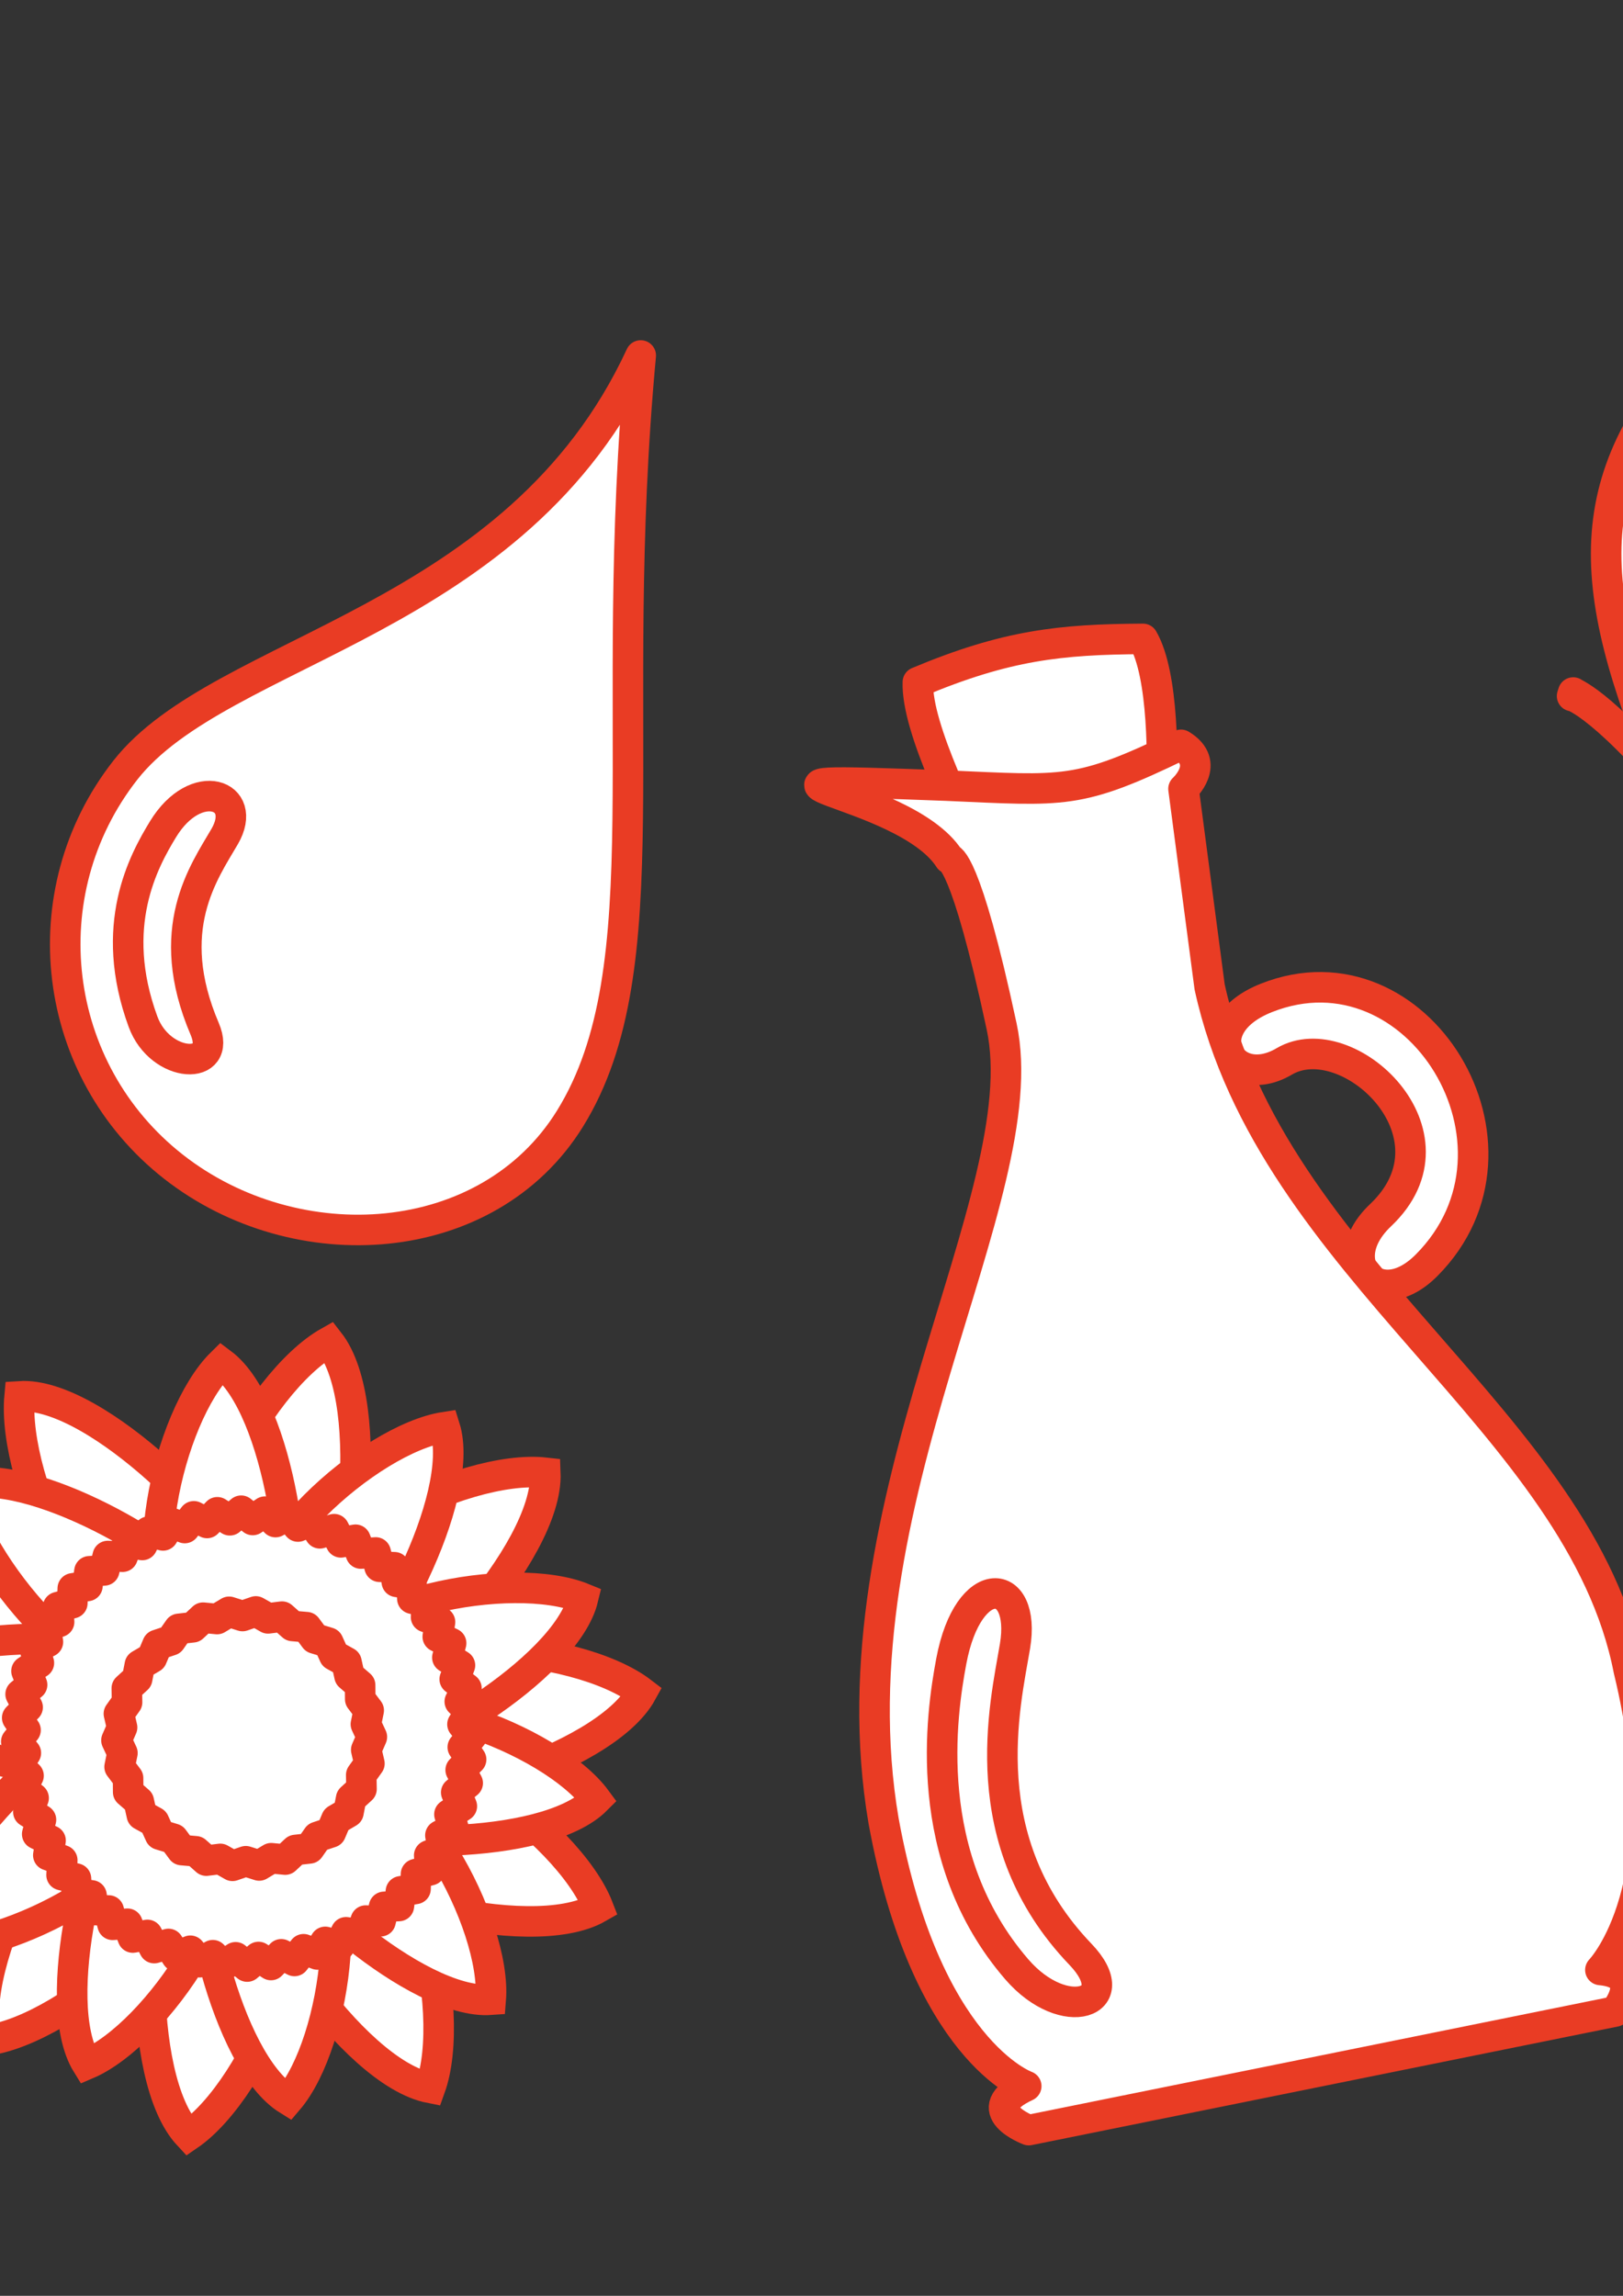 <?xml version="1.0" encoding="UTF-8"?>
<svg width="210mm" height="297mm" version="1.1" viewBox="0 0 744.094 1052.362" xmlns="http://www.w3.org/2000/svg">
 <rect x="0" y="0" width="744.094" height="1052.362" fill="#333333" stroke="none"/>
 <g fill="#fff">
  <g transform="matrix(.999 .044 -.044 .999 83.356 20.8)" stroke="#e93c24" stroke-linecap="round" stroke-linejoin="round" stroke-width="14">
   <path d="m349.99 276.77c39.756-18.772 64.383-22.473 102.2-24.359 10.252 15.92 11.842 56.039 11.655 76.211l-79.668 31.25c-9.422-19.342-33.985-61.611-34.185-83.102z"/>
   <path d="m525.45 443.06c-23.898 15.519-42.162-14.123-9.361-28.773 67.933-30.341 130.49 62.313 78.701 119.22-21.394 23.51-43.683 0.307-22.136-21.95 37.636-38.876-18.999-86.817-47.203-68.502z"/>
   <path d="m367.94 356.98c-22.496-31.881-123.46-32.6-2.921-33.414 54.647-0.05 60.389 1.645 106.74-23.406 14.444 7.86 2.051 20.099 2.051 20.099l15.951 90.15c33.878 127.94 178.7 191.82 205.77 304.45 28.529 98.039-6.947 137.89-6.947 137.89 21.068 1.009 7.597 18.72 7.597 18.72l-266.19 66.157s-25.097-8.126-2.051-20.099c0 0-46.826-14.191-70.691-118.59-31.256-144.58 58.149-288.99 38.077-366.1s-27.389-75.857-27.389-75.857z"/>
   <path d="m385.05 724.39c5.974-41.797 32.783-40.268 28.872-8.148-3.295 27.059-15.963 90.027 36.196 139.84 22.3 21.295-5.925 32.474-28.872 8.148-46.59-49.39-39.703-115.3-36.196-139.84z"/>
  </g>
  <g transform="translate(-18.183 375.78)" stroke="#e93c24">
   <path d="m164.81 371.79c13.076-10.899 27.128-103.23 4.202-132.53-33.027 18.541-74.871 97.438-52.335 128.85 22.538 31.41 48.315 3.007 48.132 3.68z" fill-rule="evenodd" stroke-width="14"/>
   <path d="m187.37 404.42c16.98-1.208 82.323-67.942 80.831-105.11-37.637-4.245-117.69 35.344-117.75 74.001-0.057 38.659 37.457 30.665 36.916 31.104z" fill-rule="evenodd" stroke-width="14"/>
   <path d="m189.01 448.24c15.169 7.724 105.57-15.734 123.46-48.345-30.053-23.051-119.05-30.434-139.04 2.655-19.991 33.089 16.27 45.592 15.579 45.69z" fill-rule="evenodd" stroke-width="14"/>
   <path d="m161.88 475.73c8.935 14.489 98.345 41.49 130.59 22.949-13.672-35.322-85.835-87.929-120.13-70.072-34.288 17.857-9.827 47.401-10.467 47.124z" fill-rule="evenodd" stroke-width="14"/>
   <path d="m131.86 478.33c-2.755 16.798 47.043 95.813 83.546 102.96 12.84-35.632-7.146-122.67-44.742-131.67-37.596-9.002-38.501 29.344-38.804 28.715z" fill-rule="evenodd" stroke-width="14"/>
   <path d="m97.231 470.66c-12.069 12.005-17.966 105.22 7.441 132.38 31.273-21.368 66.038-103.63 40.829-132.94-25.207-29.311-48.393 1.244-48.269 0.557z" fill-rule="evenodd" stroke-width="14"/>
   <path d="m64.665 437.66c-16.153 5.37-62.958 86.194-52.319 121.83 37.517-5.197 105.29-63.359 95.782-100.83s-43.879-20.447-43.463-21.006z" fill-rule="evenodd" stroke-width="14"/>
   <path d="m53.453 401.56c-16.683-3.379-97.501 43.437-106 79.649 35.129 14.16 122.86-2.566 133.25-39.8 10.398-37.235-27.887-39.569-27.248-39.848z" fill-rule="evenodd" stroke-width="14"/>
   <path d="m83.05 365.41c-10.416-14.383-100.43-37.467-129.49-16.83 17.521 35.477 93.883 85.672 125.01 65.626 31.121-20.042 3.825-49.05 4.48-48.799z" fill-rule="evenodd" stroke-width="14"/>
   <path d="m128.64 346.46c-1.336-17.708-65.906-84.533-101.47-82.181-3.665 39.398 35.078 122.16 72.087 121.4 37.008-0.764 28.959-39.773 29.385-39.218z" fill-rule="evenodd" stroke-width="14"/>
   <g transform="matrix(.448 0 0 .448 -31.893 240.97)" fill-rule="evenodd" stroke-width="31.267">
    <path d="m401.43 282.36c20-28.571-1.8-218.68-62.857-264.29-55.343 54.395-95.714 232.86-34.286 282.86 61.429 50 97.143-20 97.143-18.571z"/>
    <path d="m463.55 334.76c32.923-11.506 126.29-178.54 103.37-251.22-76.694 11.818-213.71 133.08-193.07 209.54 20.648 76.466 90.527 40.516 89.693 41.676z"/>
    <path d="m490.33 420.52c34.14 7.127 200.29-87.802 218.15-161.89-71.798-29.439-251.73 3.758-273.49 79.916-21.757 76.158 56.652 81.408 55.338 81.971z"/>
    <path d="m451.44 489.45c25.447 23.849 216.73 29.223 270.53-24.752-45.999-62.496-216.94-127.76-275.14-74.042-58.204 53.719 6.025 98.997 4.611 98.795z"/>
    <path d="m393.48 510.7c3.574 34.692 144.46 164.18 220.48 158.71 6.253-77.347-80.004-238.71-159.17-236.32-79.169 2.39-60.368 78.692-61.302 77.612z"/>
    <path d="m320.9 514.14c-17.416 30.216 20.978 217.68 85.802 257.75 50.358-59.041 74.916-240.36 9.338-284.77-65.578-44.418-95.014 28.446-95.139 27.022z"/>
    <path d="m238.8 466.36c-29.054 19.292-78.2 204.23-38.019 268.98 71.388-30.422 174.15-181.81 135.23-250.79-38.921-68.983-97.736-16.864-97.214-18.194z"/>
    <path d="m197.24 401.03c-34.801 2.277-169.45 138.24-166.82 214.4 77.06 9.133 241.53-71.046 242.09-150.25 0.564-79.203-76.386-63.26-75.272-64.154z"/>
    <path d="m236.35 313.64c-28.318-22.844-218.69-20.149-265.06 36.259 53.694 60.737 231.63 118.97 282.4 62.633 50.769-56.338-18.776-99.035-17.348-98.892z"/>
    <path d="m316.3 251.69c-12.15-34.294-175.71-131.74-244.76-108 13.91 79.866 134.96 222.7 207.72 201.32 72.761-21.384 35.898-94.19 37.04-93.32z"/>
   </g>
   <path d="m201.06 497.9-6.785 0.394-1.623 6.6-6.789-0.317-2.304 6.394-6.719-1.025-2.959 6.119-6.575-1.722-3.583 5.776-6.359-2.4-4.167 5.37-6.073-3.051-4.705 4.905-5.721-3.669-5.192 4.386-5.306-4.247-5.622 3.819-4.833-4.779-5.991 3.211-4.307-5.258-6.293 2.567-3.734-5.679-6.527 1.895-3.12-6.038-6.69 1.202-2.472-6.331-6.779 0.496-1.796-6.555-6.793-0.215-1.101-6.707-6.734-0.924-0.394-6.785-6.6-1.623 0.317-6.789-6.394-2.304 1.025-6.719-6.119-2.959 1.722-6.575-5.776-3.583 2.4-6.359-5.37-4.167 3.051-6.073-4.905-4.705 3.669-5.721-4.386-5.192 4.247-5.306-3.819-5.622 4.779-4.833-3.211-5.991 5.258-4.307-2.567-6.293 5.679-3.734-1.895-6.527 6.038-3.12-1.202-6.69 6.331-2.472-0.496-6.779 6.555-1.796 0.215-6.793 6.707-1.101 0.924-6.734 6.785-0.394 1.623-6.6 6.789 0.317 2.304-6.394 6.719 1.025 2.959-6.119 6.575 1.722 3.583-5.776 6.359 2.4 4.167-5.37 6.073 3.051 4.705-4.905 5.721 3.669 5.192-4.386 5.306 4.247 5.622-3.819 4.833 4.779 5.991-3.211 4.307 5.258 6.293-2.567 3.734 5.679 6.527-1.895 3.12 6.038 6.69-1.202 2.472 6.331 6.779-0.496 1.796 6.555 6.793 0.215 1.101 6.707 6.734 0.924 0.394 6.785 6.6 1.623-0.317 6.789 6.394 2.304-1.025 6.719 6.119 2.959-1.722 6.575 5.776 3.583-2.4 6.359 5.37 4.167-3.051 6.073 4.905 4.705-3.669 5.721 4.386 5.192-4.247 5.306 3.819 5.622-4.779 4.833 3.211 5.991-5.258 4.307 2.567 6.293-5.679 3.734 1.895 6.527-6.038 3.12 1.202 6.69-6.331 2.472 0.496 6.779-6.555 1.796-0.215 6.793-6.707 1.101z" stroke-linecap="round" stroke-linejoin="round" stroke-width="14"/>
   <path d="m169.87 464.17-6.113 2.043-3.694 5.282-6.404 0.727-4.711 4.398-6.415-0.62-5.523 3.323-6.146-1.94-6.093 2.102-5.609-3.176-6.397 0.789-4.826-4.272-6.421-0.558-3.832-5.182-6.165-1.881-2.671-5.866-5.639-3.121-1.393-6.293-4.867-4.226-0.054-6.445-3.882-5.145 1.287-6.316-2.727-5.84 2.572-5.91-1.454-6.279 3.745-5.246-0.116-6.444 4.753-4.353 1.226-6.328 5.555-3.269 2.515-5.934 6.113-2.043 3.694-5.282 6.404-0.727 4.711-4.398 6.415 0.62 5.523-3.323 6.146 1.94 6.093-2.102 5.609 3.176 6.397-0.789 4.826 4.272 6.421 0.558 3.832 5.182 6.165 1.881 2.671 5.866 5.639 3.121 1.393 6.293 4.867 4.226 0.054 6.445 3.882 5.145-1.287 6.316 2.727 5.84-2.572 5.91 1.454 6.279-3.745 5.246 0.116 6.444-4.753 4.353-1.226 6.328-5.555 3.269z" stroke-linecap="round" stroke-linejoin="round" stroke-width="14"/>
  </g>
  <g transform="matrix(.996 -.092 .092 .996 59.764 13.099)">
   <g transform="translate(17.923 1.663)" fill="#fff" stroke="#e93c24" stroke-linejoin="round" stroke-width="14">
    <ellipse transform="matrix(-.855 .519 .519 .855 0 0)" cx="-353.06" cy="794.08" rx="48.302" ry="82.114" stroke-linecap="round"/>
    <path d="m611.98 363.7c-0.283-0.634 15.833 6.173 50.993 59.696-35.012-54.318-50.055-60.589-50.345-61.238z" fill-rule="evenodd"/>
    <path d="m646.34 390.14c-26.474-91.491-17.247-138.26 59.29-197.9 24.17 100.18-1.146 143.65-59.29 197.9z" fill-rule="evenodd"/>
   </g>
  </g>
  <g transform="translate(40.406 -416.18)" stroke="#e93c24" stroke-linecap="round" stroke-linejoin="round" stroke-width="14">
   <path d="m220.94 928.91c-37.645 60.806-125.49 66.194-181.79 22.095-56.301-44.098-66.194-125.49-22.095-181.79 44.098-56.301 179.38-67.21 236.29-190.08-15.857 170.2 10.741 280.08-32.404 349.77z"/>
   <path d="m34.321 796.31c15.126-24.859 39.472-15.983 28.279 3.305-9.429 16.248-28.691 42.482-9.162 88.191 8.349 19.542-20.342 18.333-28.278-3.305-16.115-43.931 0.282-73.596 9.162-88.191z"/>
  </g>
 </g>
</svg>
